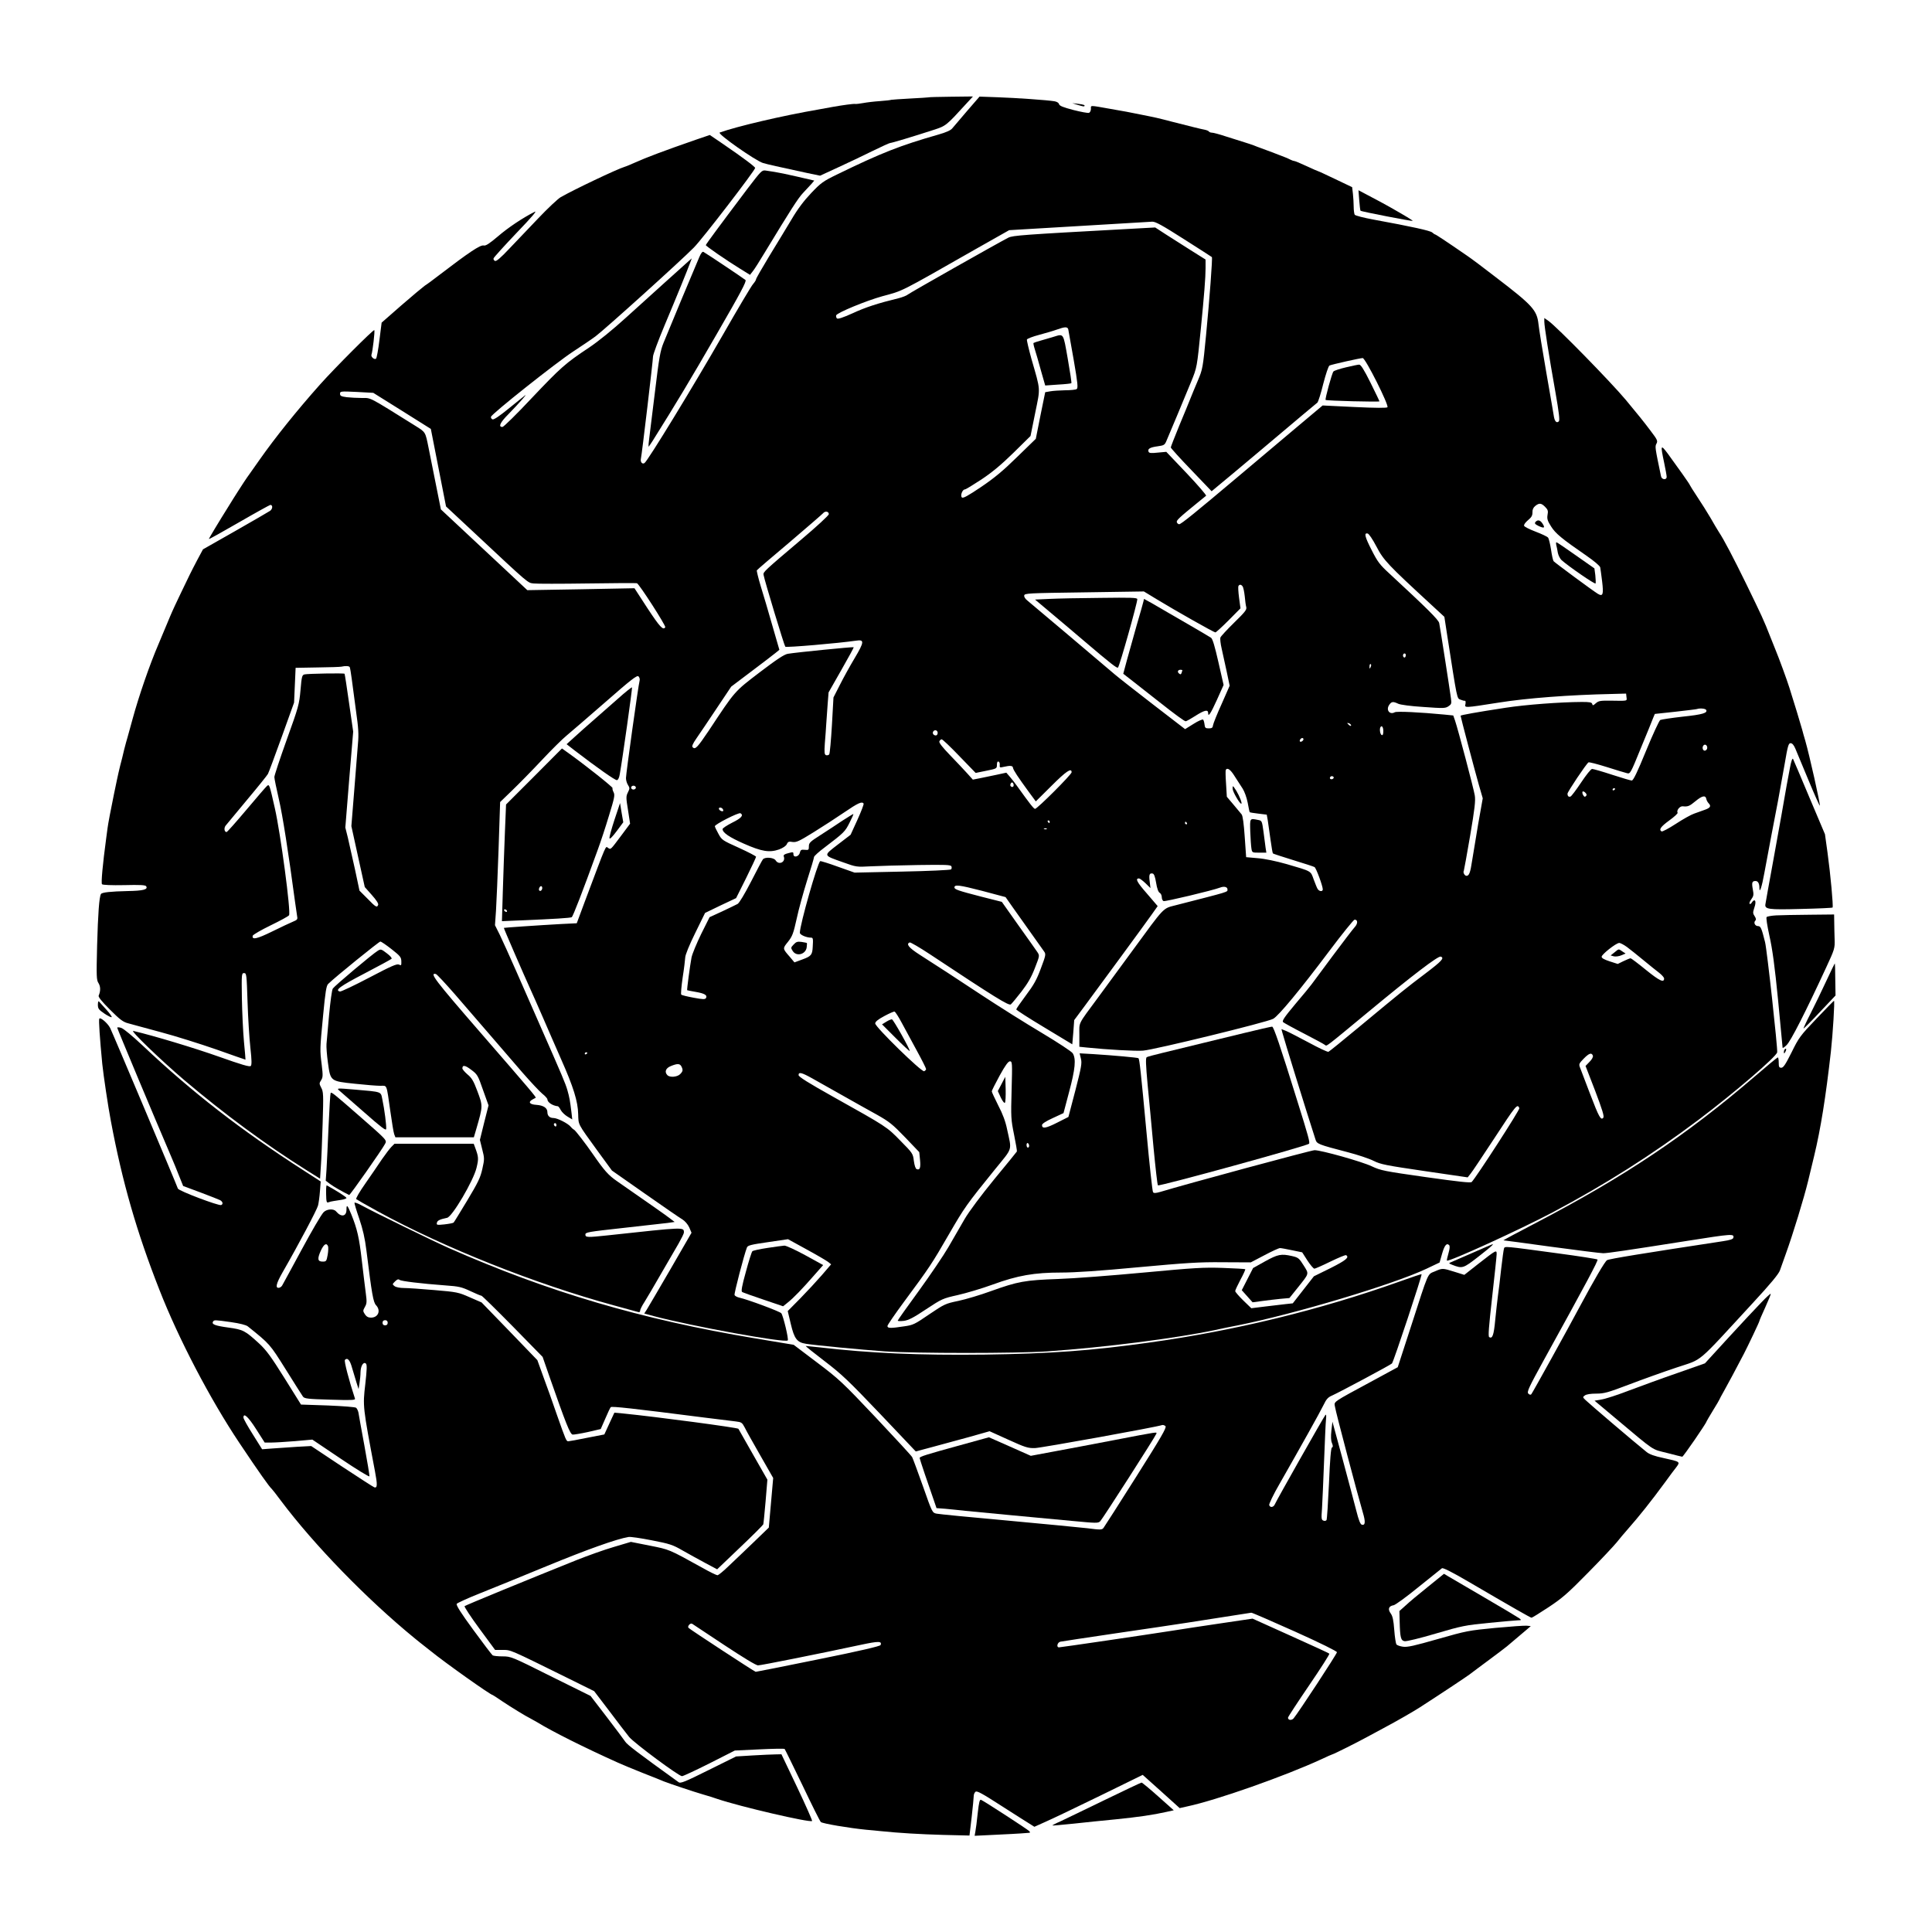 <?xml version="1.0" standalone="no"?>
<!DOCTYPE svg PUBLIC "-//W3C//DTD SVG 20010904//EN"
 "http://www.w3.org/TR/2001/REC-SVG-20010904/DTD/svg10.dtd">
<svg version="1.0" xmlns="http://www.w3.org/2000/svg"
 width="1500pt" height="1500pt" viewBox="0 0 1500 1500"
 preserveAspectRatio="xMidYMid meet">
<g transform="translate(0,1500) scale(0.1,-0.1)"
fill="#000000" stroke="none">
<path d="M7208 14244 c-2 -1 -66 -5 -143 -9 -77 -4 -143 -9 -146 -10 -3 -2
-42 -7 -88 -10 -45 -3 -103 -10 -129 -15 -26 -5 -54 -8 -62 -7 -16 2 -96 -9
-175 -23 -27 -5 -77 -14 -110 -20 -280 -48 -637 -132 -767 -179 -23 -8 279
-220 337 -237 38 -11 110 -27 341 -77 l101 -21 139 64 c76 35 197 92 267 127
71 35 133 63 139 63 12 0 178 50 335 101 99 32 98 32 258 207 l49 53 -172 -2
c-94 -1 -173 -3 -174 -5z"/>
<path d="M7508 14138 c-53 -62 -105 -123 -115 -135 -12 -15 -48 -31 -108 -48
-300 -86 -442 -142 -787 -310 -107 -52 -124 -64 -200 -144 -57 -60 -106 -125
-154 -207 -39 -65 -117 -194 -173 -285 -55 -91 -101 -171 -101 -177 0 -6 -10
-22 -22 -36 -13 -13 -119 -192 -237 -398 -231 -402 -582 -977 -607 -993 -17
-12 -34 8 -28 34 7 28 94 763 94 793 0 15 40 123 89 240 106 252 177 428 197
482 l15 40 -23 -20 c-39 -34 -314 -283 -490 -442 -100 -91 -213 -183 -285
-231 -185 -123 -217 -152 -444 -391 -116 -124 -219 -225 -228 -225 -34 0 -19
34 47 100 81 83 155 167 127 144 -11 -8 -68 -55 -128 -103 -70 -57 -113 -86
-123 -82 -8 3 -14 12 -12 20 5 23 508 422 637 506 64 42 143 95 175 119 71 53
661 585 763 689 67 67 475 599 476 618 0 9 -91 78 -255 190 l-97 66 -103 -35
c-251 -87 -389 -139 -480 -180 -29 -13 -64 -28 -78 -32 -60 -18 -398 -179
-497 -236 -22 -13 -101 -87 -174 -164 -73 -77 -175 -184 -227 -238 -63 -67
-98 -97 -108 -93 -9 3 -14 12 -12 20 2 8 82 96 178 197 123 128 164 177 140
164 -96 -49 -206 -123 -285 -191 -65 -55 -94 -74 -109 -70 -26 7 -115 -53
-349 -232 -45 -35 -94 -71 -109 -80 -14 -10 -96 -78 -181 -152 l-154 -135 -17
-135 c-9 -74 -21 -139 -26 -144 -12 -12 -42 13 -36 30 9 25 28 185 22 191 -6
7 -307 -294 -421 -422 -180 -202 -350 -414 -470 -585 -13 -19 -47 -66 -74
-105 -28 -38 -69 -101 -93 -139 -24 -37 -55 -87 -69 -110 -86 -137 -159 -259
-157 -261 2 -2 108 57 236 131 128 74 237 134 241 134 20 0 19 -31 -2 -46 -12
-8 -134 -79 -271 -157 l-250 -142 -43 -80 c-23 -44 -50 -96 -59 -115 -9 -19
-40 -84 -70 -145 -29 -60 -67 -141 -83 -180 -16 -38 -57 -135 -90 -215 -69
-160 -153 -404 -201 -580 -17 -63 -35 -128 -40 -145 -5 -16 -17 -59 -26 -95
-8 -36 -22 -92 -31 -125 -8 -33 -19 -80 -24 -105 -5 -25 -16 -76 -24 -115 -23
-110 -47 -238 -50 -265 -2 -14 -6 -47 -10 -75 -28 -207 -41 -351 -33 -360 5
-6 73 -9 172 -7 122 3 166 1 171 -9 16 -25 -24 -35 -142 -37 -134 -3 -201 -10
-209 -23 -14 -23 -23 -153 -30 -400 -6 -243 -5 -268 11 -292 16 -26 17 -61 1
-97 -4 -10 23 -44 88 -109 78 -78 102 -96 142 -106 27 -8 141 -38 254 -69 113
-30 306 -91 430 -134 124 -44 226 -80 226 -79 1 1 -5 65 -12 141 -7 76 -14
227 -16 335 -3 190 -2 196 17 196 19 0 20 -9 27 -225 4 -124 14 -283 22 -355
11 -98 11 -133 3 -141 -9 -9 -72 10 -247 72 -186 66 -503 162 -665 200 -29 7
216 -229 396 -382 314 -266 632 -500 944 -696 l110 -69 6 93 c4 51 10 202 14
336 7 224 6 246 -11 277 -16 31 -16 35 -1 58 14 22 15 36 5 119 -15 117 -15
118 11 388 17 180 25 228 39 241 55 54 395 329 405 329 7 0 46 -27 87 -59 67
-53 75 -62 76 -94 1 -33 -1 -35 -18 -26 -16 8 -58 -10 -231 -101 -116 -61
-218 -109 -227 -108 -44 9 -2 40 188 139 111 58 207 110 212 115 5 5 -10 23
-37 43 -42 32 -46 34 -69 20 -42 -25 -336 -273 -350 -294 -7 -11 -19 -100 -29
-205 -9 -102 -18 -203 -20 -225 -2 -22 3 -87 11 -145 20 -145 18 -144 209
-164 83 -9 171 -16 197 -16 56 0 47 21 79 -200 12 -85 25 -165 30 -177 l9 -23
304 0 305 0 20 68 c51 177 51 174 6 294 -28 75 -42 99 -75 126 -22 19 -40 40
-40 47 0 29 22 25 69 -11 47 -35 52 -43 91 -156 l43 -120 -34 -134 -33 -134
18 -73 c18 -70 18 -76 1 -152 -15 -68 -33 -105 -117 -245 -55 -91 -102 -168
-106 -172 -4 -4 -36 -10 -71 -14 -58 -6 -63 -5 -59 12 3 18 22 27 79 39 40 7
206 290 229 389 17 71 16 84 -12 159 l-10 27 -308 0 -307 0 -24 -24 c-13 -13
-46 -57 -74 -97 -27 -41 -85 -125 -128 -187 -45 -64 -76 -117 -71 -122 5 -4
81 -48 169 -96 514 -281 1222 -563 1832 -729 92 -25 176 -48 186 -51 11 -4 17
0 17 10 0 9 15 39 34 68 18 29 76 127 128 218 53 91 114 197 137 236 22 39 41
77 41 85 -1 43 10 43 -590 -22 -159 -17 -175 -17 -175 6 0 18 19 21 290 51
160 18 315 35 347 39 l56 8 -41 31 c-37 28 -151 108 -403 283 -71 49 -99 80
-194 217 -51 74 -134 182 -143 185 -5 2 -17 12 -26 23 -21 26 -104 68 -134 68
-29 0 -47 17 -47 45 0 33 -30 53 -85 57 -54 3 -67 22 -30 42 11 6 22 12 24 13
6 4 -37 55 -433 511 -347 400 -395 462 -342 450 8 -2 75 -74 150 -160 75 -87
197 -229 272 -315 75 -87 188 -218 251 -291 64 -73 133 -147 154 -164 22 -17
39 -37 39 -43 0 -23 40 -50 82 -54 4 -1 14 -14 22 -30 9 -16 32 -38 52 -50
l37 -22 -6 53 c-11 92 -16 119 -32 175 -16 54 -34 97 -217 513 -50 113 -131
297 -180 410 -49 112 -107 239 -127 281 l-38 76 8 114 c4 63 13 278 20 478
l12 364 94 91 c52 50 156 156 231 236 75 80 161 165 192 190 30 25 165 141
299 258 201 176 246 211 258 201 8 -8 12 -21 9 -33 -10 -35 -106 -724 -106
-757 0 -16 7 -41 16 -54 14 -22 14 -27 -1 -57 -15 -31 -15 -40 1 -138 l16
-105 -67 -90 c-87 -116 -82 -112 -104 -98 -21 13 -4 53 -181 -418 l-62 -167
-122 -6 c-180 -10 -441 -28 -444 -30 -2 -3 155 -364 206 -476 12 -25 53 -119
93 -210 39 -91 105 -241 146 -335 95 -214 130 -326 132 -425 3 -86 -7 -68 148
-282 l114 -156 257 -180 c141 -99 272 -189 291 -200 19 -12 41 -37 52 -61 l18
-42 -163 -282 c-90 -155 -173 -296 -184 -314 l-20 -31 77 -21 c295 -78 1016
-209 1037 -188 9 8 -35 192 -50 211 -11 14 -261 107 -325 121 -18 4 -35 13
-38 21 -4 12 74 312 96 368 6 17 31 23 163 42 l156 23 144 -79 c79 -43 154
-87 167 -97 l24 -19 -73 -85 c-40 -46 -116 -128 -168 -181 l-96 -97 24 -101
c27 -114 48 -142 117 -153 74 -12 430 -46 613 -59 242 -16 1018 -16 1260 0
448 31 1003 102 1305 166 39 9 117 25 175 36 449 90 1211 319 1466 440 l101
48 19 67 c19 67 36 87 55 68 7 -7 5 -28 -5 -63 -9 -30 -14 -55 -12 -57 12 -13
570 242 818 373 413 219 775 449 1138 722 277 209 602 488 608 522 5 29 -79
795 -94 855 -27 109 -34 125 -55 125 -23 0 -36 27 -21 42 8 8 6 18 -5 35 -14
20 -14 30 -5 57 14 39 15 66 2 66 -5 0 -13 -8 -19 -17 -5 -10 -13 -14 -17 -10
-4 4 2 20 13 35 18 25 20 35 12 76 -10 54 -6 66 21 66 19 0 30 -19 30 -53 0
-49 19 6 38 113 32 175 81 431 107 565 12 66 35 193 51 283 24 142 30 162 46
162 13 0 25 -14 37 -42 10 -24 56 -134 102 -245 46 -111 86 -200 88 -198 6 6
-81 394 -113 505 -8 25 -18 63 -24 85 -10 37 -66 222 -99 325 -20 64 -81 230
-108 295 -7 17 -25 62 -40 100 -52 133 -64 158 -189 415 -99 202 -171 340
-211 400 -12 19 -42 69 -65 110 -24 41 -70 114 -102 162 -32 48 -58 90 -58 92
0 6 -96 141 -172 245 -55 73 -57 68 -28 -69 11 -52 20 -103 20 -112 0 -27 -39
-23 -44 5 -46 221 -48 230 -35 253 11 21 7 30 -47 101 -51 68 -97 125 -191
238 -119 142 -536 568 -600 613 l-33 23 0 -28 c0 -35 35 -259 86 -546 28 -159
35 -220 27 -228 -16 -16 -31 -3 -38 34 -3 18 -29 172 -59 342 -30 171 -57 340
-61 377 -12 110 -44 146 -332 366 -94 73 -193 147 -220 165 -168 116 -246 167
-251 167 -3 0 -13 7 -22 15 -15 14 -155 45 -455 100 -76 14 -143 31 -147 38
-4 6 -8 35 -8 62 0 28 -3 73 -6 101 l-6 51 -128 61 c-71 34 -131 62 -134 62
-2 0 -44 18 -91 40 -47 22 -90 40 -96 40 -5 0 -17 4 -27 9 -9 5 -28 13 -42 19
-57 22 -157 61 -190 72 -19 7 -44 16 -55 21 -11 4 -45 16 -75 25 -30 9 -94 30
-143 45 -48 16 -96 29 -107 29 -10 0 -21 4 -24 9 -3 5 -18 11 -33 14 -33 6
-107 25 -253 62 -123 32 -116 30 -245 56 -110 22 -103 21 -230 43 -170 30
-155 30 -155 1 0 -14 -7 -28 -15 -31 -8 -3 -62 7 -121 22 -80 21 -108 32 -112
46 -2 10 -17 19 -36 22 -54 9 -295 26 -441 31 l-140 5 -97 -112z m1683 -994
c118 -75 216 -138 218 -140 6 -5 -18 -326 -45 -604 -25 -259 -27 -267 -64
-355 -21 -49 -47 -112 -58 -140 -11 -27 -49 -122 -86 -209 -36 -88 -66 -165
-66 -170 1 -6 72 -85 159 -175 l158 -165 54 45 c30 24 167 139 304 254 137
116 294 248 349 294 56 46 107 89 114 95 7 7 28 73 46 147 19 73 40 137 48
141 16 8 238 58 258 58 21 0 206 -368 192 -382 -6 -6 -89 -6 -256 2 l-247 12
-212 -178 c-117 -98 -314 -264 -438 -369 -343 -289 -449 -375 -464 -375 -7 0
-15 7 -18 15 -6 14 17 35 163 154 30 24 59 48 64 52 4 4 -63 82 -150 174
l-159 167 -66 -6 c-54 -6 -68 -4 -72 8 -8 21 11 33 71 41 50 7 55 10 69 44 25
57 141 336 190 455 47 115 46 111 77 421 25 255 36 390 36 462 l0 68 -113 71
c-61 39 -149 95 -195 124 l-83 54 -237 -13 c-790 -43 -868 -49 -903 -66 -91
-47 -766 -429 -781 -442 -9 -8 -40 -20 -70 -28 -161 -39 -259 -71 -358 -117
-78 -35 -115 -47 -122 -40 -6 6 -8 17 -6 24 9 21 232 113 358 148 166 45 123
23 725 366 l260 147 540 32 c297 18 554 33 571 34 25 1 79 -29 245 -135z
m-897 -701 c2 -10 21 -116 42 -236 32 -185 35 -220 23 -228 -8 -5 -48 -9 -89
-9 -41 -1 -93 -4 -115 -8 l-40 -7 -37 -181 -36 -181 -144 -140 c-109 -107
-176 -163 -281 -234 -103 -69 -140 -90 -149 -81 -14 14 4 62 23 62 7 0 64 35
128 77 83 55 154 114 249 207 l133 131 36 178 c41 202 44 167 -29 421 -21 76
-37 144 -35 150 3 7 45 23 94 36 48 13 111 31 138 41 64 23 83 23 89 2z
m-5172 -633 l223 -140 59 -301 59 -301 221 -206 c433 -405 412 -386 459 -392
23 -3 211 -3 417 0 206 3 380 4 385 2 17 -5 227 -331 220 -342 -16 -26 -42 2
-137 146 l-102 157 -416 -8 -416 -7 -245 229 c-134 125 -285 266 -335 313
l-91 85 -42 210 c-23 116 -47 235 -53 265 -26 129 -22 123 -105 175 -367 229
-340 215 -412 215 -36 0 -90 3 -118 6 -44 6 -53 10 -53 27 0 19 4 20 129 14
l129 -7 224 -140z m8874 -745 c22 -22 25 -32 19 -63 -5 -31 0 -46 28 -90 34
-54 82 -94 275 -227 59 -41 103 -78 106 -90 2 -11 9 -60 15 -110 12 -101 6
-119 -34 -95 -45 28 -334 242 -343 253 -5 7 -14 48 -20 91 -7 44 -17 85 -23
92 -6 8 -49 28 -96 46 -47 18 -88 38 -90 46 -3 8 10 26 30 43 28 23 35 36 35
61 -1 21 6 37 22 50 30 24 46 23 76 -7z m-5561 -57 c0 -9 -95 -97 -215 -198
-288 -244 -295 -251 -292 -272 7 -43 161 -551 169 -559 8 -8 413 27 550 47 65
10 64 -9 -11 -135 -36 -60 -88 -154 -115 -208 l-50 -98 -12 -215 c-7 -118 -16
-220 -21 -227 -5 -6 -16 -9 -25 -6 -12 5 -14 20 -9 92 4 47 9 115 11 151 2 36
7 105 11 155 l7 89 99 174 c55 96 98 175 96 177 -4 4 -446 -40 -511 -51 -27
-4 -85 -42 -219 -144 -200 -153 -188 -140 -396 -454 -87 -129 -104 -148 -124
-128 -8 8 0 27 29 69 22 32 92 135 155 230 l115 172 159 120 c87 66 172 130
187 143 l28 23 -55 190 c-30 105 -70 242 -90 305 -19 63 -32 118 -30 122 2 4
116 102 253 217 136 116 254 218 261 226 16 20 45 15 45 -7z m4252 -252 c55
-106 90 -142 423 -449 l104 -96 22 -143 c79 -508 75 -489 103 -500 14 -6 30
-10 35 -9 5 1 6 -10 4 -24 -7 -32 -16 -33 258 10 219 35 550 60 879 67 l110 3
3 -28 c4 -31 11 -29 -118 -27 -85 1 -98 -1 -120 -20 -21 -19 -25 -19 -28 -6
-3 13 -18 16 -80 16 -171 -1 -436 -21 -592 -45 -229 -35 -350 -57 -350 -62 0
-9 110 -425 141 -534 l31 -107 -36 -203 c-19 -112 -40 -240 -47 -284 -13 -89
-23 -115 -43 -115 -15 0 -29 27 -21 39 2 4 24 127 49 272 36 212 43 274 36
314 -9 55 -131 516 -153 580 l-14 40 -69 7 c-186 18 -368 27 -385 18 -39 -22
-70 17 -44 56 18 28 31 29 71 10 17 -8 98 -19 196 -25 153 -11 169 -11 193 5
24 16 26 21 20 63 -12 88 -85 556 -91 583 -5 26 -91 111 -390 388 -70 64 -89
89 -133 176 -55 107 -62 138 -33 132 10 -2 38 -43 69 -102z m-1040 -308 c6 -7
13 -41 17 -76 3 -34 8 -73 12 -86 5 -20 -11 -39 -95 -121 -55 -54 -103 -106
-106 -115 -3 -9 1 -48 10 -86 8 -38 26 -118 39 -178 l23 -110 -62 -141 c-35
-77 -65 -152 -67 -165 -2 -20 -9 -25 -33 -25 -26 0 -30 4 -33 30 -2 17 -7 34
-11 38 -5 4 -38 -10 -74 -33 l-66 -41 -248 191 c-136 105 -270 210 -298 234
-134 114 -654 554 -678 573 -17 13 -27 29 -25 40 3 17 32 18 466 24 l463 7
102 -62 c143 -87 442 -256 453 -256 5 0 51 42 102 93 l93 94 -11 82 c-6 45 -8
86 -5 91 8 14 21 13 32 -2z m1266 -544 c-4 -10 -9 -12 -15 -6 -12 12 -1 35 12
27 5 -3 6 -13 3 -21z m-270 -79 c-7 -21 -12 -19 -10 4 0 11 5 18 9 15 4 -3 5
-11 1 -19z m-7928 -4 c3 -5 10 -47 16 -93 6 -46 21 -157 33 -248 19 -132 22
-183 15 -255 -4 -49 -17 -214 -29 -365 l-22 -274 52 -237 52 -236 55 -62 c34
-38 53 -67 49 -76 -9 -24 -18 -19 -83 48 l-62 62 -35 165 c-20 91 -45 201 -55
245 l-20 80 30 372 31 373 -32 222 c-17 122 -33 224 -35 227 -6 6 -285 1 -311
-5 -19 -5 -22 -16 -31 -122 -10 -111 -15 -130 -107 -385 -53 -148 -96 -278
-96 -290 0 -12 16 -89 35 -172 29 -124 74 -412 126 -800 5 -38 12 -85 15 -103
6 -30 4 -33 -32 -48 -22 -9 -94 -43 -161 -76 -118 -58 -159 -67 -151 -33 2 8
64 44 138 80 74 36 139 71 144 79 16 23 -66 636 -110 830 -41 182 -43 189 -60
175 -8 -6 -80 -90 -160 -185 -81 -96 -150 -174 -155 -174 -17 0 -22 30 -8 49
8 10 83 100 166 200 84 100 157 191 163 202 6 11 54 140 107 287 l96 267 6
135 6 135 170 3 c94 1 177 4 185 6 30 7 59 6 65 -3z m10531 -332 c15 -24 -27
-37 -181 -53 -88 -10 -167 -22 -175 -26 -8 -5 -58 -112 -110 -239 -67 -164
-99 -231 -111 -231 -8 0 -77 20 -153 45 -76 25 -146 45 -155 45 -9 0 -45 -45
-85 -105 -38 -57 -75 -106 -82 -109 -15 -6 -24 3 -24 22 0 14 145 231 163 243
5 3 68 -13 141 -36 73 -23 144 -45 158 -48 25 -7 28 -1 108 196 46 111 89 216
95 233 l13 31 158 17 c88 10 164 19 169 21 23 8 64 4 71 -6z m-2756 -121 c0
-6 -6 -5 -15 2 -8 7 -15 14 -15 16 0 2 7 1 15 -2 8 -4 15 -11 15 -16z m250
-44 c0 -24 -4 -34 -12 -31 -12 4 -19 43 -11 60 10 19 23 3 23 -29z m-3460 -14
c0 -11 -6 -20 -14 -20 -18 0 -29 16 -21 30 11 18 35 11 35 -10z m2840 -49 c0
-12 -20 -25 -27 -18 -7 7 6 27 18 27 5 0 9 -4 9 -9z m-2671 -132 l126 -130 83
17 c80 16 82 17 82 46 0 19 4 28 13 25 6 -2 11 -14 9 -26 -2 -21 1 -22 30 -15
53 12 71 10 73 -8 3 -18 39 -72 123 -187 l54 -73 122 121 c114 114 156 142
156 105 0 -17 -267 -284 -284 -284 -10 0 -41 40 -140 178 -17 24 -43 57 -57
73 l-26 30 -74 -16 c-41 -9 -99 -21 -130 -27 l-56 -11 -44 49 c-24 27 -84 90
-133 141 -60 62 -87 97 -83 107 4 9 12 16 18 16 7 0 69 -59 138 -131z m5806
65 c0 -10 -8 -20 -17 -22 -18 -3 -26 27 -11 42 12 11 28 0 28 -20z m-3669
-221 c20 -32 48 -75 62 -96 14 -22 31 -68 39 -109 7 -39 14 -73 16 -74 2 -2
32 -7 67 -11 l65 -8 8 -45 c4 -25 13 -91 21 -148 8 -57 16 -106 19 -108 3 -3
74 -26 158 -52 85 -26 159 -50 165 -54 13 -8 64 -147 64 -173 0 -20 -29 -17
-41 5 -5 8 -18 41 -30 73 -24 67 -14 61 -209 118 -81 23 -171 42 -225 46 l-90
8 -11 157 c-7 102 -15 163 -24 175 -8 10 -37 45 -65 78 l-50 59 -6 101 c-4 55
-5 103 -2 108 12 20 37 2 69 -50z m768 -14 c-9 -15 -34 -10 -28 5 3 8 12 12
20 9 8 -3 11 -9 8 -14z m-2484 -55 c0 -14 -12 -19 -23 -8 -9 9 4 35 14 28 5
-3 9 -12 9 -20z m-2933 -19 c0 -8 -9 -15 -19 -15 -10 0 -18 7 -18 15 0 8 8 15
18 15 10 0 19 -7 19 -15z m7603 -9 c0 -3 -4 -8 -10 -11 -5 -3 -10 -1 -10 4 0
6 5 11 10 11 6 0 10 -2 10 -4z m-227 -57 c-8 -8 -14 -6 -22 9 -6 10 -7 22 -4
26 4 4 14 0 22 -9 11 -11 12 -18 4 -26z m935 -23 c2 -11 11 -26 19 -34 20 -21
11 -35 -33 -50 -21 -8 -58 -21 -81 -29 -24 -8 -88 -44 -143 -80 -54 -35 -104
-62 -110 -58 -22 14 -7 36 60 85 39 28 68 55 65 60 -11 17 16 51 38 50 42 -4
53 0 101 40 52 43 78 48 84 16z m-6543 -35 c3 -5 -19 -62 -48 -126 l-53 -116
-99 -76 c-115 -89 -117 -82 41 -138 103 -37 104 -37 216 -31 62 3 227 8 366
10 216 3 254 2 259 -11 3 -8 2 -18 -3 -23 -5 -5 -175 -13 -379 -17 l-370 -8
-130 46 c-71 26 -133 45 -137 43 -21 -13 -158 -494 -158 -556 0 -16 51 -38 88
-38 14 0 16 -9 12 -70 -3 -64 -12 -74 -80 -99 l-62 -23 -36 43 c-57 65 -57 64
-14 117 34 43 42 65 67 178 15 71 52 205 81 298 30 93 54 175 54 182 0 7 37
41 83 75 151 115 158 122 193 192 19 37 32 67 29 67 -3 0 -41 -24 -85 -52 -43
-29 -119 -79 -169 -111 -82 -52 -91 -61 -91 -88 0 -28 -2 -30 -32 -27 -27 3
-33 -1 -38 -22 -7 -32 -50 -42 -50 -12 0 18 -3 18 -40 8 -29 -7 -39 -14 -35
-25 17 -44 -38 -71 -63 -31 -14 23 -83 28 -99 8 -6 -7 -47 -85 -92 -173 -49
-95 -91 -165 -104 -173 -12 -6 -66 -33 -120 -58 l-98 -45 -65 -130 c-35 -72
-69 -154 -75 -182 -12 -64 -37 -251 -34 -255 1 -1 31 -7 66 -13 70 -12 93 -26
80 -48 -7 -11 -22 -11 -97 3 -48 9 -91 19 -95 24 -4 4 1 63 11 132 11 69 19
139 20 156 0 19 32 98 77 189 l77 157 120 58 121 57 78 156 c42 85 77 160 77
165 0 5 -60 36 -132 69 -129 58 -134 61 -160 109 -15 27 -28 54 -28 59 0 15
185 109 199 101 26 -16 7 -38 -64 -73 -41 -21 -75 -43 -75 -50 0 -28 52 -63
165 -113 140 -62 199 -71 274 -45 31 12 53 27 60 41 8 19 16 22 44 17 30 -4
50 5 163 75 71 44 179 114 239 155 107 73 138 87 150 68z m-1091 -47 c4 -11 1
-14 -11 -12 -9 2 -18 9 -21 16 -6 18 25 15 32 -4z m2536 -94 c0 -5 -2 -10 -4
-10 -3 0 -8 5 -11 10 -3 6 -1 10 4 10 6 0 11 -4 11 -10z m1065 -10 c3 -5 1
-10 -4 -10 -6 0 -11 5 -11 10 0 6 2 10 4 10 3 0 8 -4 11 -10z m-1088 -46 c-3
-3 -12 -4 -19 -1 -8 3 -5 6 6 6 11 1 17 -2 13 -5z m849 -418 c7 -44 17 -72 28
-78 9 -5 16 -20 16 -34 0 -13 6 -27 14 -30 13 -5 382 83 439 105 31 12 57 5
57 -14 0 -22 24 -14 -405 -124 -98 -25 -82 -9 -330 -348 -104 -142 -225 -307
-270 -368 -161 -218 -145 -187 -145 -291 l0 -91 58 -6 c153 -16 383 -29 437
-24 89 7 964 221 1010 247 42 23 213 230 433 523 102 136 192 247 199 247 26
0 26 -31 1 -58 -14 -15 -90 -115 -170 -222 -79 -107 -153 -207 -164 -221 -10
-14 -67 -84 -127 -154 -86 -103 -105 -131 -95 -141 7 -6 81 -47 163 -89 83
-43 156 -82 162 -88 15 -11 -3 -24 338 258 339 281 542 436 561 428 30 -11 9
-34 -123 -134 -148 -112 -172 -131 -513 -414 -124 -103 -230 -189 -236 -191
-7 -3 -74 29 -150 70 -77 41 -156 82 -177 91 l-38 15 7 -27 c10 -41 186 -610
257 -829 11 -36 19 -39 252 -100 77 -20 167 -50 200 -67 54 -27 95 -35 395
-79 l335 -49 22 28 c13 15 93 136 180 268 174 266 184 279 199 241 5 -12 -334
-536 -370 -573 -8 -8 -94 1 -356 38 -323 46 -350 51 -420 84 -78 37 -392 125
-444 125 -24 0 -994 -262 -1198 -324 -35 -10 -50 -11 -56 -2 -5 6 -28 217 -51
468 -43 462 -54 564 -62 572 -5 5 -193 22 -351 32 l-106 6 10 -41 c9 -36 4
-64 -43 -247 l-54 -206 -89 -45 c-87 -44 -116 -48 -116 -18 0 10 30 30 83 54
l84 39 43 163 c48 179 56 259 28 302 -10 14 -113 82 -240 158 -123 73 -333
205 -468 294 -235 155 -287 189 -482 314 -82 53 -106 82 -75 94 6 2 77 -39
157 -92 507 -336 612 -401 628 -389 8 7 46 52 83 100 50 65 77 113 104 183 37
95 37 95 19 123 -11 16 -77 110 -148 209 l-128 181 -162 41 c-178 46 -206 56
-206 71 0 24 38 19 213 -26 l184 -49 59 -84 c48 -68 139 -196 240 -338 15 -21
14 -29 -25 -132 -32 -87 -55 -128 -116 -209 -41 -55 -75 -104 -75 -109 0 -5
98 -68 218 -140 l217 -131 8 94 7 94 84 113 c117 158 463 629 518 707 l46 65
-84 98 c-78 89 -92 117 -61 117 6 0 29 -17 50 -37 l39 -38 -6 51 c-7 53 -2 67
23 62 11 -2 19 -25 27 -72z m3655 -498 c24 -18 82 -64 129 -103 47 -39 102
-83 123 -99 20 -16 37 -35 37 -43 0 -35 -35 -19 -140 66 -61 50 -116 91 -120
91 -5 0 -30 -10 -55 -22 l-45 -22 -62 20 c-43 14 -63 25 -63 36 0 18 111 106
136 107 8 1 35 -13 60 -31z m-5630 -589 c25 -46 78 -144 117 -216 40 -73 72
-137 72 -143 0 -6 -7 -13 -15 -17 -21 -7 -380 344 -380 371 0 13 21 31 70 57
39 21 75 37 80 35 6 -1 31 -40 56 -87z m-2441 -233 c0 -3 -4 -8 -10 -11 -5 -3
-10 -1 -10 4 0 6 5 11 10 11 6 0 10 -2 10 -4z m7807 -22 c3 -9 -6 -28 -26 -48
l-31 -32 75 -194 c56 -148 71 -197 63 -208 -19 -22 -33 2 -104 188 -36 96 -71
187 -77 202 -10 25 -8 31 28 68 42 43 62 50 72 24z m-4513 -266 c-6 -213 -5
-229 19 -347 14 -69 24 -128 22 -131 -2 -4 -81 -101 -176 -216 -102 -125 -195
-249 -230 -309 -32 -55 -89 -153 -126 -218 -37 -64 -141 -217 -230 -340 -89
-122 -163 -226 -163 -230 0 -5 21 -5 48 -2 36 5 75 25 172 90 123 81 129 84
245 110 66 15 188 51 270 81 197 72 325 94 535 94 106 0 300 13 596 41 372 34
472 41 657 39 l218 -1 105 55 c58 31 113 56 122 56 9 0 51 -8 94 -17 l78 -16
41 -64 c23 -35 47 -63 54 -63 6 0 63 25 124 55 62 30 117 53 122 50 27 -17 -1
-40 -120 -100 l-130 -64 -82 -105 -82 -105 -56 -6 c-31 -4 -103 -12 -161 -19
l-105 -13 -62 60 c-35 34 -63 67 -63 73 0 7 19 47 41 89 23 42 39 78 37 81 -3
2 -81 7 -174 10 -150 5 -218 1 -614 -36 -245 -23 -544 -46 -665 -50 -257 -9
-312 -19 -521 -94 -82 -30 -196 -64 -253 -76 -101 -21 -109 -25 -226 -104
-114 -78 -125 -84 -198 -94 -104 -16 -127 -15 -127 3 0 8 58 92 128 187 200
270 217 296 347 521 125 216 139 235 359 507 142 175 132 141 95 312 -12 60
-34 120 -69 186 -27 54 -50 103 -50 109 0 6 28 61 61 122 44 80 67 111 80 111
18 0 19 -10 13 -222z m-2564 183 c14 -28 13 -38 -10 -61 -22 -22 -79 -27 -98
-8 -25 25 -14 55 26 71 51 21 70 20 82 -2z m1017 -94 c43 -24 150 -84 238
-134 88 -50 208 -117 266 -149 92 -52 119 -73 216 -174 l110 -115 6 -60 c6
-62 -1 -82 -26 -72 -9 3 -17 28 -22 64 -7 57 -9 60 -104 156 -106 109 -105
108 -523 342 -191 107 -268 155 -268 168 0 26 23 21 107 -26z m-1987 -363 c0
-8 -4 -12 -10 -9 -5 3 -10 10 -10 16 0 5 5 9 10 9 6 0 10 -7 10 -16z m3670
-160 c0 -8 -4 -14 -10 -14 -5 0 -10 9 -10 21 0 11 5 17 10 14 6 -3 10 -13 10
-21z"/>
<path d="M10450 12148 c-47 -11 -90 -25 -97 -32 -11 -10 -67 -215 -61 -221 6
-7 418 -17 418 -11 0 3 -32 69 -70 146 -51 102 -75 140 -88 139 -9 0 -55 -10
-102 -21z"/>
<path d="M8180 12385 c-25 -8 -69 -20 -99 -29 -29 -8 -55 -17 -57 -19 -2 -2 2
-23 10 -48 8 -24 29 -97 47 -163 l34 -119 99 7 c55 3 102 8 104 11 3 2 -10 88
-28 190 -36 204 -30 194 -110 170z"/>
<path d="M11921 10947 c-8 -11 -3 -17 25 -31 44 -20 52 -15 30 19 -18 28 -38
32 -55 12z"/>
<path d="M12083 10768 c3 -13 9 -39 12 -60 4 -20 17 -45 28 -56 53 -48 262
-192 265 -182 2 6 1 35 -2 64 l-7 53 -144 101 c-79 56 -147 102 -151 102 -3 0
-4 -10 -1 -22z"/>
<path d="M8145 10350 l-109 -5 113 -95 c120 -101 169 -142 272 -230 201 -171
252 -211 259 -203 13 13 150 500 150 531 0 12 -48 13 -287 10 -159 -1 -337 -5
-398 -8z"/>
<path d="M8877 10328 c-3 -13 -26 -95 -52 -183 -25 -88 -59 -209 -75 -268
l-29 -108 77 -60 c42 -33 124 -97 182 -143 152 -120 216 -166 226 -166 5 0 40
20 78 44 68 43 96 49 96 20 0 -34 19 -6 68 102 l52 116 -40 176 c-28 123 -45
181 -57 190 -10 7 -70 42 -133 79 -63 36 -151 87 -195 113 -44 26 -105 61
-136 79 l-57 31 -5 -22z m303 -532 c0 -2 -3 -12 -6 -20 -5 -13 -9 -14 -20 -5
-16 13 -9 29 12 29 8 0 14 -2 14 -4z"/>
<path d="M9570 8877 c0 -23 54 -117 67 -117 10 0 -14 60 -38 100 -28 43 -29
44 -29 17z"/>
<path d="M9707 8543 c2 -54 6 -113 9 -130 5 -33 6 -33 60 -33 l56 0 -6 38 c-3
20 -10 76 -16 123 -12 85 -12 87 -42 93 -66 13 -64 16 -61 -91z"/>
<path d="M6162 7667 c-23 -24 -23 -26 -7 -51 29 -45 100 -26 108 28 2 17 3 33
2 34 -2 2 -21 6 -42 9 -31 4 -42 1 -61 -20z"/>
<path d="M9800 7013 c-36 -8 -202 -48 -370 -89 -168 -41 -352 -86 -410 -100
-58 -14 -111 -28 -117 -32 -9 -6 -7 -59 7 -212 11 -113 32 -333 46 -490 15
-157 30 -289 34 -293 9 -10 1155 305 1173 323 9 8 -5 59 -90 330 -134 432
-185 580 -196 579 -7 0 -41 -8 -77 -16z"/>
<path d="M12535 7606 l-30 -24 25 -7 c14 -3 40 0 58 8 l33 14 -25 16 c-31 21
-25 22 -61 -7z"/>
<path d="M6882 7068 l-34 -21 106 -106 c58 -58 107 -103 109 -101 6 7 -126
243 -138 246 -5 1 -25 -7 -43 -18z"/>
<path d="M7776 6584 l-29 -55 23 -50 c13 -27 27 -46 32 -41 5 5 7 52 6 105
l-3 97 -29 -56z"/>
<path d="M9822 5207 l-93 -52 -44 -86 -44 -86 42 -47 42 -47 75 10 c41 6 106
13 143 17 l68 6 65 81 c91 114 88 104 45 173 -35 56 -42 61 -90 72 -84 19
-109 14 -209 -41z"/>
<path d="M8369 14185 c25 -8 47 -13 49 -10 9 9 -2 13 -48 19 l-45 5 44 -14z"/>
<path d="M5802 13533 c-159 -212 -159 -211 -244 -326 -43 -58 -78 -107 -78
-110 0 -8 163 -120 264 -182 l79 -49 21 27 c12 14 53 79 92 144 204 336 259
422 297 463 24 25 53 57 66 71 l23 27 -134 31 c-73 17 -151 33 -173 36 -22 3
-54 8 -71 11 -29 4 -35 -3 -142 -143z"/>
<path d="M10553 13446 c3 -43 8 -80 10 -82 6 -7 401 -83 405 -79 3 3 -62 42
-173 105 -22 13 -87 48 -144 78 l-104 55 6 -77z"/>
<path d="M5429 13003 c-41 -95 -248 -591 -277 -664 -26 -64 -35 -117 -66 -374
-20 -165 -41 -329 -45 -365 -5 -36 -7 -66 -6 -68 1 -1 16 19 32 45 184 293
296 480 497 828 188 325 234 412 224 421 -11 10 -290 197 -326 218 -8 5 -19
-8 -33 -41z"/>
<path d="M4795 9573 c-61 -54 -146 -129 -190 -167 -44 -38 -108 -95 -143 -127
l-63 -57 63 -49 c175 -134 315 -233 328 -230 9 1 18 20 22 47 20 110 98 665
95 673 -1 4 -52 -36 -112 -90z"/>
<path d="M4146 8971 l-217 -217 -9 -219 c-5 -121 -12 -325 -16 -453 l-7 -234
139 6 c273 11 392 19 403 25 10 7 84 198 200 518 23 62 63 183 89 270 43 139
47 160 36 182 -7 13 -11 28 -8 32 4 7 -206 174 -337 268 l-56 40 -217 -218z
m64 -865 c0 -17 -14 -29 -23 -20 -8 8 3 34 14 34 5 0 9 -6 9 -14z m-275 -176
c3 -5 2 -10 -4 -10 -5 0 -13 5 -16 10 -3 6 -2 10 4 10 5 0 13 -4 16 -10z"/>
<path d="M13897 9038 c-14 -72 -32 -169 -67 -373 -5 -27 -34 -187 -64 -355
-31 -168 -57 -315 -59 -328 -8 -42 19 -46 276 -39 132 3 242 8 245 11 7 8 -16
258 -39 425 l-20 144 -121 286 c-66 157 -123 292 -127 299 -5 8 -15 -20 -24
-70z"/>
<path d="M4771 8636 c-23 -70 -41 -135 -39 -144 2 -10 22 10 55 54 l52 70 -13
75 -12 74 -43 -129z"/>
<path d="M13790 7893 c-36 -2 -69 -8 -74 -13 -5 -5 4 -65 22 -147 23 -102 41
-233 67 -498 19 -198 35 -364 35 -369 0 -6 14 3 31 20 31 28 151 264 308 604
65 140 67 148 65 215 -1 39 -3 98 -3 133 l-1 62 -192 -2 c-106 -1 -222 -3
-258 -5z"/>
<path d="M14179 7383 c-35 -76 -90 -189 -122 -252 -32 -62 -56 -115 -55 -117
2 -1 59 55 126 127 l123 130 -2 124 c0 69 -2 125 -4 125 -1 0 -31 -62 -66
-137z"/>
<path d="M760 7200 c0 -31 6 -39 50 -69 28 -19 53 -31 57 -28 3 4 -16 30 -42
59 -27 29 -52 57 -57 63 -4 5 -8 -6 -8 -25z"/>
<path d="M14102 7090 c-125 -131 -136 -146 -192 -260 -47 -94 -64 -120 -80
-120 -17 0 -20 7 -20 40 0 22 -3 40 -7 40 -5 0 -87 -68 -183 -151 -530 -455
-1010 -776 -1690 -1131 -146 -76 -262 -138 -257 -138 4 0 171 -22 372 -50 201
-27 382 -50 402 -50 33 0 177 21 653 96 349 55 364 56 358 25 -2 -12 -24 -19
-83 -28 -605 -92 -883 -137 -898 -147 -17 -10 -102 -156 -212 -361 -93 -175
-368 -671 -376 -680 -6 -6 -14 -4 -23 5 -13 13 3 47 120 260 330 598 424 774
417 781 -4 4 -143 26 -308 48 -420 57 -411 56 -418 38 -3 -9 -13 -80 -22 -159
-8 -79 -20 -172 -25 -208 -5 -36 -14 -120 -21 -187 -11 -120 -22 -150 -47
-134 -9 5 -3 79 23 311 19 168 35 318 35 333 0 35 -2 34 -143 -76 l-108 -85
-77 24 c-93 29 -92 29 -152 3 -59 -25 -45 6 -184 -424 l-104 -320 -188 -102
c-329 -178 -306 -162 -299 -206 5 -38 176 -684 216 -820 22 -73 19 -101 -7
-95 -12 2 -25 34 -44 110 -15 59 -63 239 -106 399 l-79 291 -8 -68 c-5 -47 -4
-78 4 -97 9 -22 9 -31 0 -36 -8 -5 -15 -92 -23 -280 -7 -149 -15 -277 -19
-283 -4 -6 -15 -8 -24 -4 -16 6 -17 17 -11 94 3 48 10 213 16 367 6 154 12
300 15 325 3 27 2 40 -4 35 -13 -14 -381 -665 -392 -692 -10 -26 -37 -31 -45
-9 -3 8 32 82 79 163 170 298 316 559 343 615 22 46 35 60 68 74 60 27 449
235 463 248 12 11 236 687 230 693 -2 2 -79 -24 -171 -57 -620 -221 -1276
-381 -1946 -474 -450 -63 -766 -86 -1275 -93 -512 -6 -884 10 -1290 57 -49 5
-94 10 -99 10 -5 0 61 -53 145 -117 136 -104 187 -153 432 -410 l277 -292 127
34 c71 19 200 54 287 78 l159 45 146 -66 c132 -60 152 -66 206 -65 52 2 949
164 988 179 7 2 19 -2 26 -9 9 -12 -34 -86 -228 -393 -132 -209 -246 -387
-253 -396 -12 -16 -21 -17 -128 -3 -63 7 -344 34 -625 60 -280 25 -525 49
-543 53 -34 7 -34 7 -106 212 -40 113 -78 215 -84 227 -6 11 -135 151 -285
310 -256 271 -283 296 -454 425 l-181 137 -299 50 c-884 147 -1605 360 -2378
701 -128 57 -568 272 -675 330 -30 17 -56 26 -58 22 -1 -5 15 -60 37 -123 28
-83 44 -151 56 -249 42 -338 53 -402 75 -424 39 -42 16 -96 -40 -96 -21 0 -35
8 -47 26 -16 25 -16 28 0 57 15 26 16 40 7 106 -6 42 -19 156 -31 255 -20 176
-36 246 -82 359 -30 73 -37 79 -37 35 0 -53 -41 -60 -80 -14 -19 24 -73 20
-98 -6 -20 -22 -90 -142 -171 -292 -34 -63 -127 -235 -150 -276 -4 -8 -15 -16
-23 -18 -33 -6 -25 31 26 120 126 219 267 486 275 518 5 19 12 69 15 111 l6
76 -138 89 c-486 313 -858 602 -1244 966 -81 76 -150 133 -168 138 -16 5 -30
5 -30 1 0 -7 284 -686 417 -996 19 -44 48 -114 64 -156 l31 -77 137 -51 c75
-28 142 -55 150 -59 21 -12 25 -31 8 -38 -20 -7 -330 110 -336 128 -8 26 -511
1219 -526 1247 -19 37 -76 86 -84 72 -6 -9 4 -154 23 -351 9 -88 46 -336 67
-445 88 -470 200 -860 377 -1310 149 -381 394 -849 620 -1187 155 -232 232
-340 252 -358 4 -3 35 -43 70 -90 259 -345 666 -764 1040 -1070 30 -25 60 -48
65 -52 6 -4 31 -25 57 -45 113 -92 467 -343 483 -343 2 0 34 -21 72 -47 64
-43 189 -120 223 -136 8 -4 31 -17 50 -28 117 -72 369 -198 625 -313 28 -13
115 -49 195 -81 80 -31 154 -61 165 -66 43 -17 234 -81 300 -100 39 -11 90
-27 115 -36 174 -59 720 -186 735 -171 3 3 -49 121 -116 262 l-122 256 -46 -1
c-25 0 -104 -4 -176 -8 l-130 -8 -214 -106 c-183 -91 -217 -105 -232 -94 -321
231 -399 291 -414 314 -10 15 -75 102 -144 192 l-126 164 -309 153 c-304 152
-309 154 -375 154 -36 0 -71 4 -76 8 -6 4 -73 92 -149 196 -99 135 -136 194
-130 204 5 7 86 44 179 81 94 37 330 134 525 214 306 126 538 209 630 224 14
3 95 -9 181 -26 140 -27 163 -35 239 -79 47 -27 126 -70 176 -97 l92 -49 177
169 c98 93 179 174 181 180 2 5 10 86 18 178 l14 169 -109 191 c-60 106 -112
197 -116 204 -7 9 -627 92 -896 119 l-67 6 -39 -84 -39 -85 -134 -26 c-73 -15
-139 -27 -146 -27 -15 0 -18 6 -88 205 -30 88 -77 220 -104 292 l-48 133 -216
224 -217 224 -92 40 c-88 39 -99 41 -275 56 -101 9 -207 16 -236 16 -30 0 -61
6 -72 14 -19 15 -19 15 3 37 16 16 26 20 35 12 14 -10 160 -28 358 -43 101 -7
124 -12 192 -44 42 -20 81 -36 86 -36 5 0 114 -107 242 -237 l233 -238 52
-150 c129 -369 161 -450 181 -453 10 -1 64 8 119 20 l99 23 36 82 c19 45 38
85 42 88 8 8 166 -9 728 -81 107 -13 217 -27 243 -30 44 -5 49 -9 69 -47 11
-23 66 -121 121 -217 l100 -175 -17 -193 -17 -192 -117 -113 c-64 -61 -151
-145 -193 -184 -41 -40 -81 -73 -89 -73 -7 0 -61 26 -119 59 -262 145 -252
140 -407 171 l-146 29 -131 -39 c-73 -21 -204 -68 -292 -103 -389 -156 -861
-350 -868 -357 -4 -4 47 -82 114 -173 l123 -167 59 0 c64 0 46 8 516 -224
l194 -96 119 -156 c64 -86 134 -176 153 -200 40 -48 385 -304 410 -304 9 0
105 45 213 99 l197 100 190 9 c105 5 193 7 197 3 3 -3 65 -130 138 -281 72
-151 136 -280 143 -286 12 -12 220 -47 352 -60 39 -3 86 -8 105 -10 155 -16
316 -25 491 -30 l206 -5 17 143 c9 79 16 153 16 164 0 12 6 27 14 33 11 9 53
-14 197 -107 101 -65 201 -128 222 -141 l38 -24 87 39 c48 21 237 111 421 201
l333 163 144 -129 143 -129 58 13 c227 48 757 235 1039 365 47 22 87 40 90 40
7 0 193 93 264 132 36 20 94 51 130 70 109 58 232 129 285 163 195 126 355
233 385 255 19 15 87 65 150 112 63 47 126 94 140 106 44 37 126 106 156 132
l29 25 -30 3 c-17 2 -127 -6 -246 -17 -207 -20 -223 -23 -444 -86 -185 -53
-238 -65 -272 -60 -23 3 -46 11 -51 18 -5 7 -13 57 -17 112 -6 77 -12 107 -28
129 -24 33 -15 57 23 63 13 2 100 65 193 141 93 75 175 141 182 146 8 6 74
-27 206 -104 342 -200 482 -280 490 -280 4 0 63 36 131 81 106 70 149 107 307
268 101 102 201 209 223 236 22 28 60 73 84 100 93 106 177 211 294 370 32 44
70 96 85 114 31 42 32 42 -100 71 -68 14 -109 29 -130 46 -108 87 -437 368
-474 403 -24 23 -24 24 -6 37 12 9 45 14 88 14 62 0 90 8 256 71 102 39 267
98 366 131 213 72 144 14 596 504 135 146 198 222 208 250 7 21 28 80 46 129
55 152 141 433 173 565 17 69 38 157 47 195 51 212 90 456 130 810 15 136 31
395 24 395 -2 0 -64 -63 -137 -140z m-11555 -1766 c3 -8 2 -39 -3 -67 -9 -49
-11 -52 -39 -52 -39 0 -43 21 -14 85 23 50 44 64 56 34z m-753 -589 c69 -10
116 -22 130 -33 173 -139 170 -136 295 -335 66 -106 126 -200 133 -210 12 -16
36 -19 211 -24 166 -5 197 -4 193 8 -48 146 -86 293 -78 301 20 20 39 -1 56
-64 10 -34 25 -85 34 -113 l16 -50 7 45 c4 25 8 63 8 86 1 49 23 85 42 67 9
-9 8 -44 -5 -160 -20 -172 -20 -172 75 -675 20 -105 19 -132 -4 -126 -7 2
-120 75 -252 162 l-239 159 -111 -6 c-60 -4 -146 -10 -190 -13 l-80 -6 -72
115 c-40 63 -73 122 -73 131 0 40 36 8 98 -89 l67 -105 50 0 c28 0 111 5 185
11 l135 12 220 -148 c120 -81 221 -143 223 -137 2 6 -16 113 -39 239 -23 125
-44 240 -46 255 -3 15 -11 32 -18 38 -7 6 -103 13 -220 18 l-208 7 -128 205
c-104 166 -141 217 -196 268 -111 102 -125 109 -241 125 -102 14 -131 25 -118
46 9 14 12 14 140 -4z m1216 -5 c0 -13 -7 -20 -20 -20 -13 0 -20 7 -20 20 0
13 7 20 20 20 13 0 20 -7 20 -20z m7043 -2397 c204 -92 327 -153 327 -161 0
-13 -302 -473 -337 -514 -16 -17 -43 -14 -43 6 0 6 74 119 164 251 90 132 161
243 157 246 -3 4 -139 66 -301 139 l-295 133 -250 -37 c-137 -20 -306 -46
-375 -57 -204 -32 -864 -129 -878 -129 -22 0 -13 39 11 44 12 3 209 32 437 66
228 33 474 70 545 81 234 37 490 76 500 78 6 1 157 -65 338 -146z m-4430 -105
c145 -96 247 -158 262 -158 23 0 473 90 800 160 136 29 164 29 152 -2 -3 -9
-161 -46 -483 -111 -264 -54 -482 -97 -487 -97 -7 0 -504 325 -521 341 -12 11
13 41 28 32 6 -4 118 -78 249 -165z"/>
<path d="M13857 6853 c-4 -3 -7 -13 -7 -22 1 -13 3 -13 11 2 11 19 8 33 -4 20z"/>
<path d="M2641 6527 c14 -12 100 -87 190 -166 127 -112 165 -141 167 -127 4
21 -13 154 -30 233 -12 59 -1 55 -208 73 -153 13 -150 13 -119 -13z"/>
<path d="M2567 6513 c-3 -5 -10 -120 -16 -258 -6 -137 -13 -289 -16 -336 l-6
-86 33 -25 c26 -20 98 -61 149 -86 6 -3 255 352 278 396 16 30 20 26 -202 220
-198 173 -214 186 -220 175z"/>
<path d="M2532 5730 c1 -60 4 -70 17 -65 9 4 27 8 41 10 14 2 42 7 63 10 20 3
37 10 37 14 0 7 -78 57 -153 98 -4 2 -6 -28 -5 -67z"/>
<path d="M11435 5274 c-82 -36 -159 -69 -170 -74 -18 -7 -18 -9 10 -20 79 -31
85 -29 204 64 96 75 120 97 109 96 -2 0 -70 -30 -153 -66z"/>
<path d="M5958 5311 c-59 -9 -112 -20 -117 -26 -5 -5 -28 -77 -50 -159 -31
-111 -38 -152 -29 -157 6 -4 81 -31 165 -59 l153 -52 37 30 c44 35 111 104
207 214 l67 76 -138 76 c-77 42 -149 75 -163 75 -14 -1 -73 -9 -132 -18z"/>
<path d="M13674 4887 c-39 -40 -153 -162 -254 -272 l-183 -200 -216 -76 c-119
-41 -288 -103 -376 -136 -88 -34 -184 -65 -213 -69 l-52 -9 161 -135 c318
-267 278 -239 403 -271 61 -16 114 -29 117 -29 8 0 189 263 189 275 0 2 23 40
50 85 28 45 50 83 50 85 0 2 16 32 36 67 31 55 93 171 154 288 34 66 120 247
120 254 0 4 21 52 46 107 25 55 44 102 42 104 -2 3 -36 -28 -74 -68z"/>
<path d="M8650 3819 c-168 -32 -382 -73 -476 -90 l-171 -32 -162 72 -163 72
-221 -61 c-269 -74 -317 -89 -317 -100 0 -7 68 -209 115 -342 l16 -47 67 -5
c37 -3 108 -11 157 -16 50 -5 214 -21 365 -35 151 -14 363 -34 470 -44 181
-17 196 -18 212 -2 17 16 425 652 435 678 7 17 22 19 -327 -48z"/>
<path d="M11085 2679 c-70 -56 -148 -121 -173 -145 l-47 -42 2 -83 c3 -123 9
-146 38 -151 14 -3 121 23 242 59 204 60 230 65 413 83 107 11 209 19 225 20
29 1 29 1 10 16 -11 8 -132 81 -270 161 -137 80 -264 154 -282 165 l-32 19
-126 -102z"/>
<path d="M8575 1024 c-154 -75 -308 -149 -342 -165 -35 -15 -63 -30 -63 -32 0
-2 73 5 163 14 89 10 239 25 332 34 176 18 287 34 389 57 l59 13 -121 108
c-66 59 -124 107 -129 107 -4 0 -134 -61 -288 -136z"/>
<path d="M7591 923 c-6 -59 -14 -123 -18 -142 l-6 -34 164 8 c90 4 175 9 189
10 14 1 38 3 55 4 25 1 27 3 15 15 -18 17 -352 234 -373 242 -11 4 -16 -16
-26 -103z"/>
</g>
</svg>
